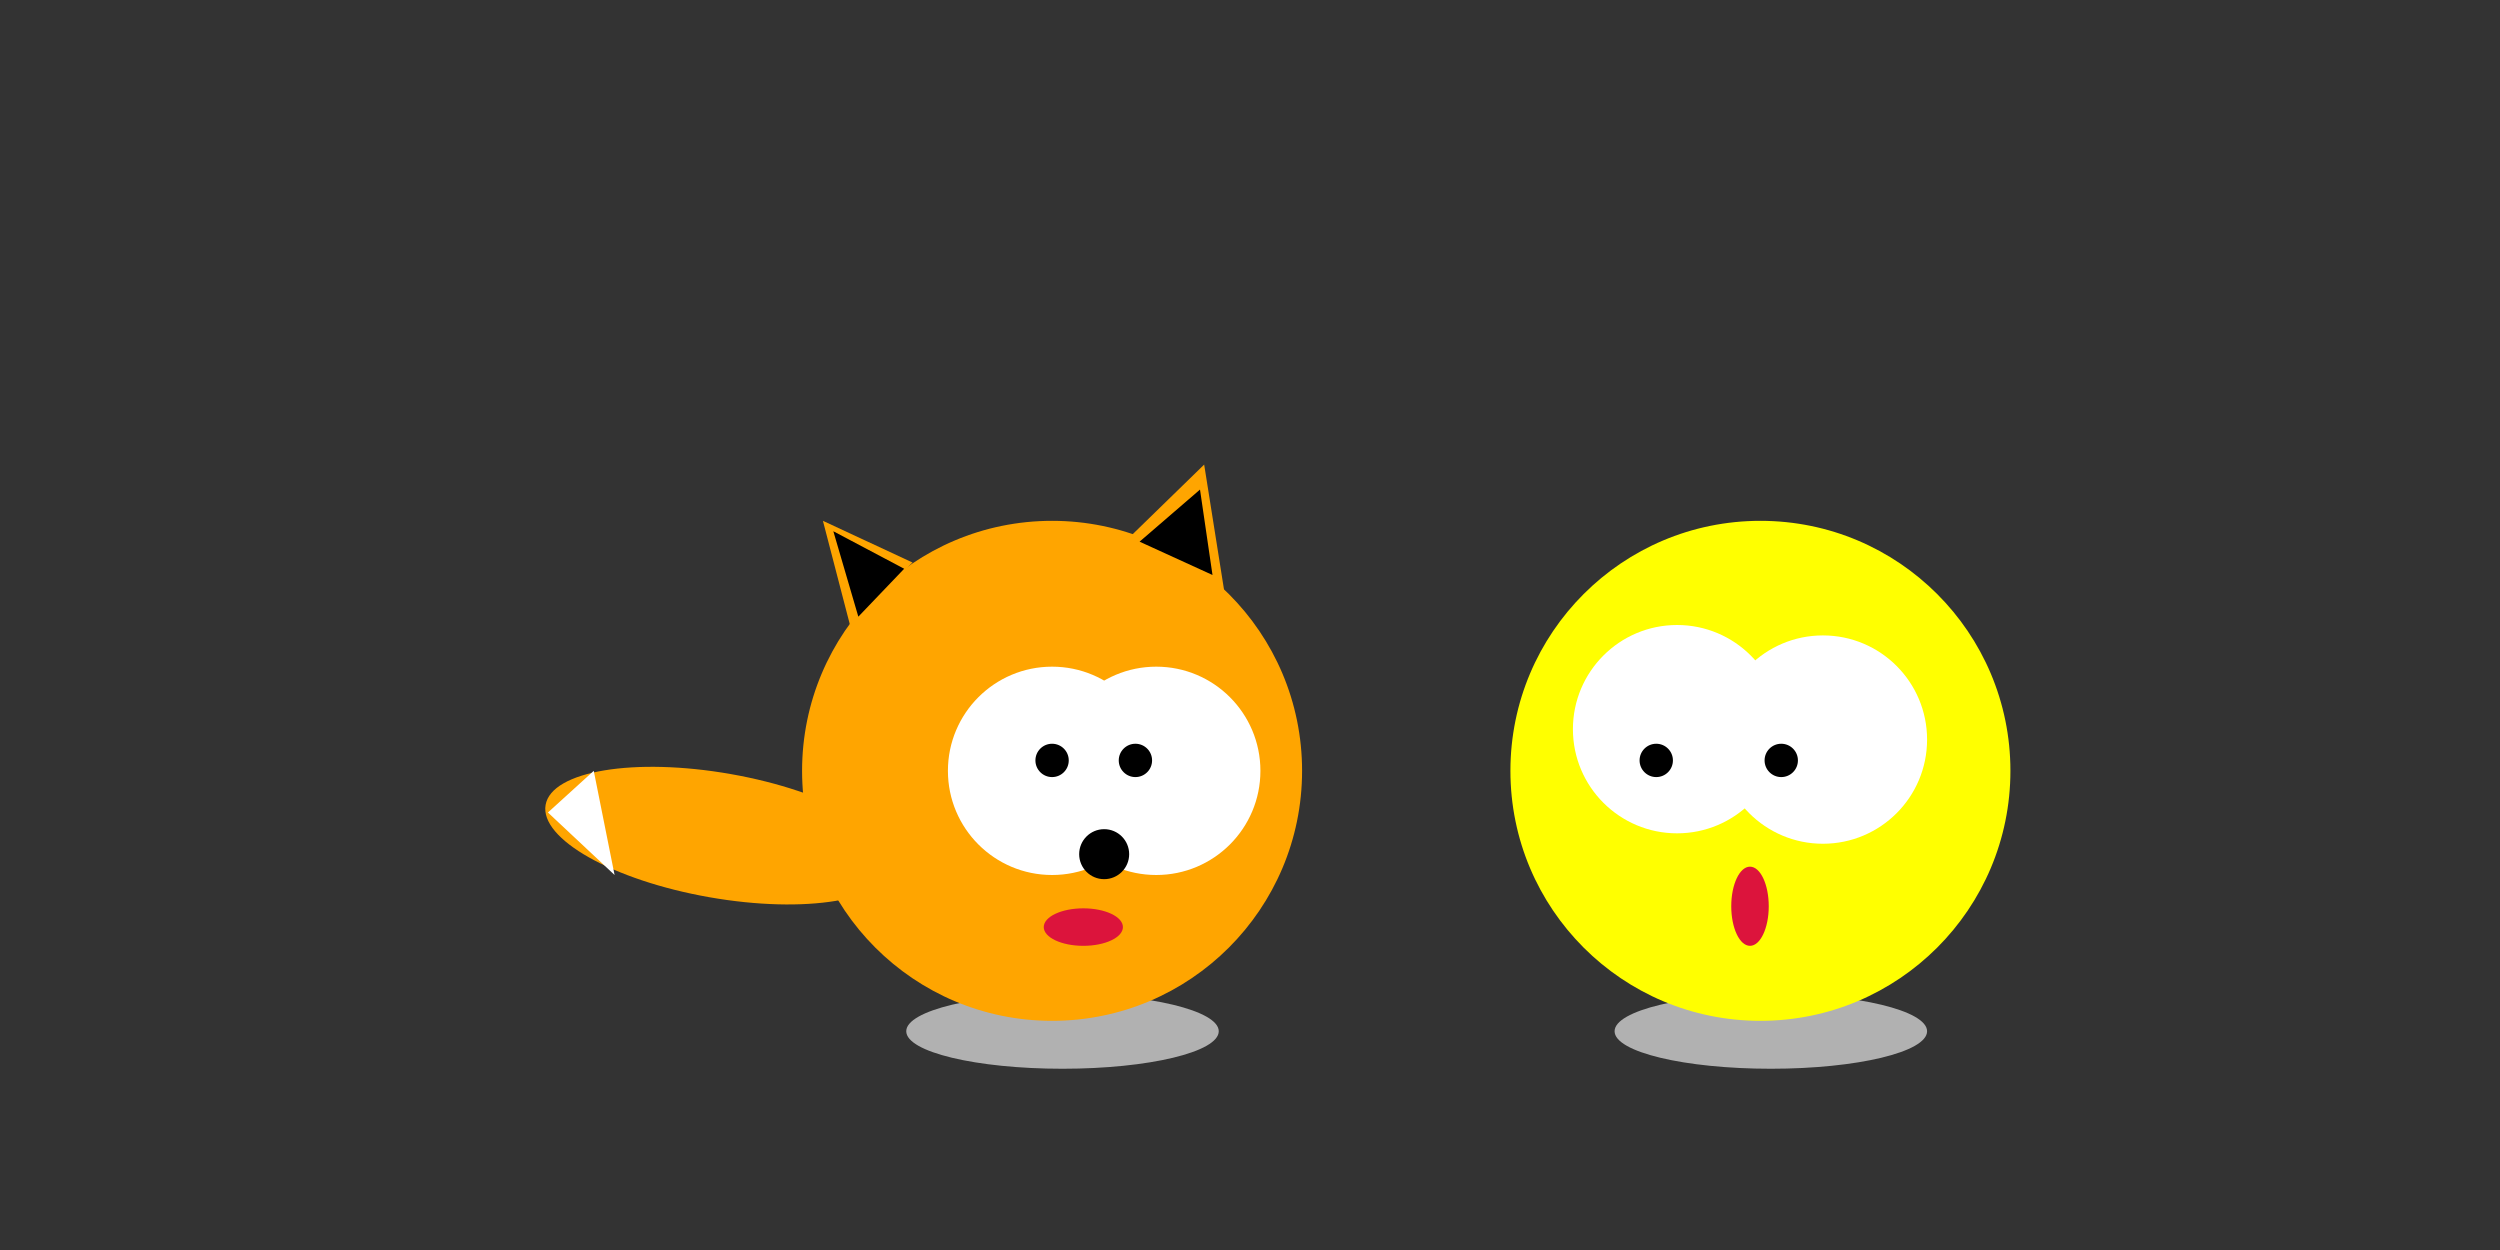 <svg width="1200" height="600" xmlns="http://www.w3.org/2000/svg">
            <rect width="100%" height="100%" fill="#333333" stroke="none"/>
            <ellipse cx="510" cy="495" ry="18" rx="75" fill="#B1B1B1"></ellipse>
            <ellipse cx="850" cy="495" ry="18" rx="75" fill="#B1B1B1"></ellipse>
            <circle cx="505" cy="370" r="120" fill="orange"></circle>
            <circle cx="555" cy="370" r="50" fill="white"></circle>
            <circle cx="505" cy="370" r="50" fill="white"></circle>
            <circle cx="545" cy="365" r="8" fill="black"></circle>
            <circle cx="505" cy="365" r="8" fill="black"></circle>
            <circle cx="530" cy="410" r="12" fill="black"></circle>

            <circle cx="845" cy="370" r="120" fill="yellow"></circle>
            <circle cx="805" cy="350" r="50" fill="white"></circle>
            <circle cx="875" cy="355" r="50" fill="white"></circle>
            <circle cx="855" cy="365" r="8" fill="black"></circle>
            <circle cx="795" cy="365" r="8" fill="black"></circle>
            
            <ellipse cx="410" cy="335" ry="30" rx="85" fill="orange" transform='rotate(10)'></ellipse>
            <ellipse cx="840" cy="435" ry="19" rx="9" fill="#DC143C"></ellipse>
            <ellipse cx="520" cy="445" ry="9" rx="19" fill="#DC143C"></ellipse>

            <polygon points="295,420 285,370 263,390" fill="white"/>
            <polygon points="408,300 395,250 438,270" fill="orange"/>
            <polygon points="412,296 400,255 434,273" fill="black"/>
            
            <polygon points="588,286 578,223 540,260" fill="orange"/>
            <polygon points="582,276 576,235 547,260" fill="black"/>
        </svg> 